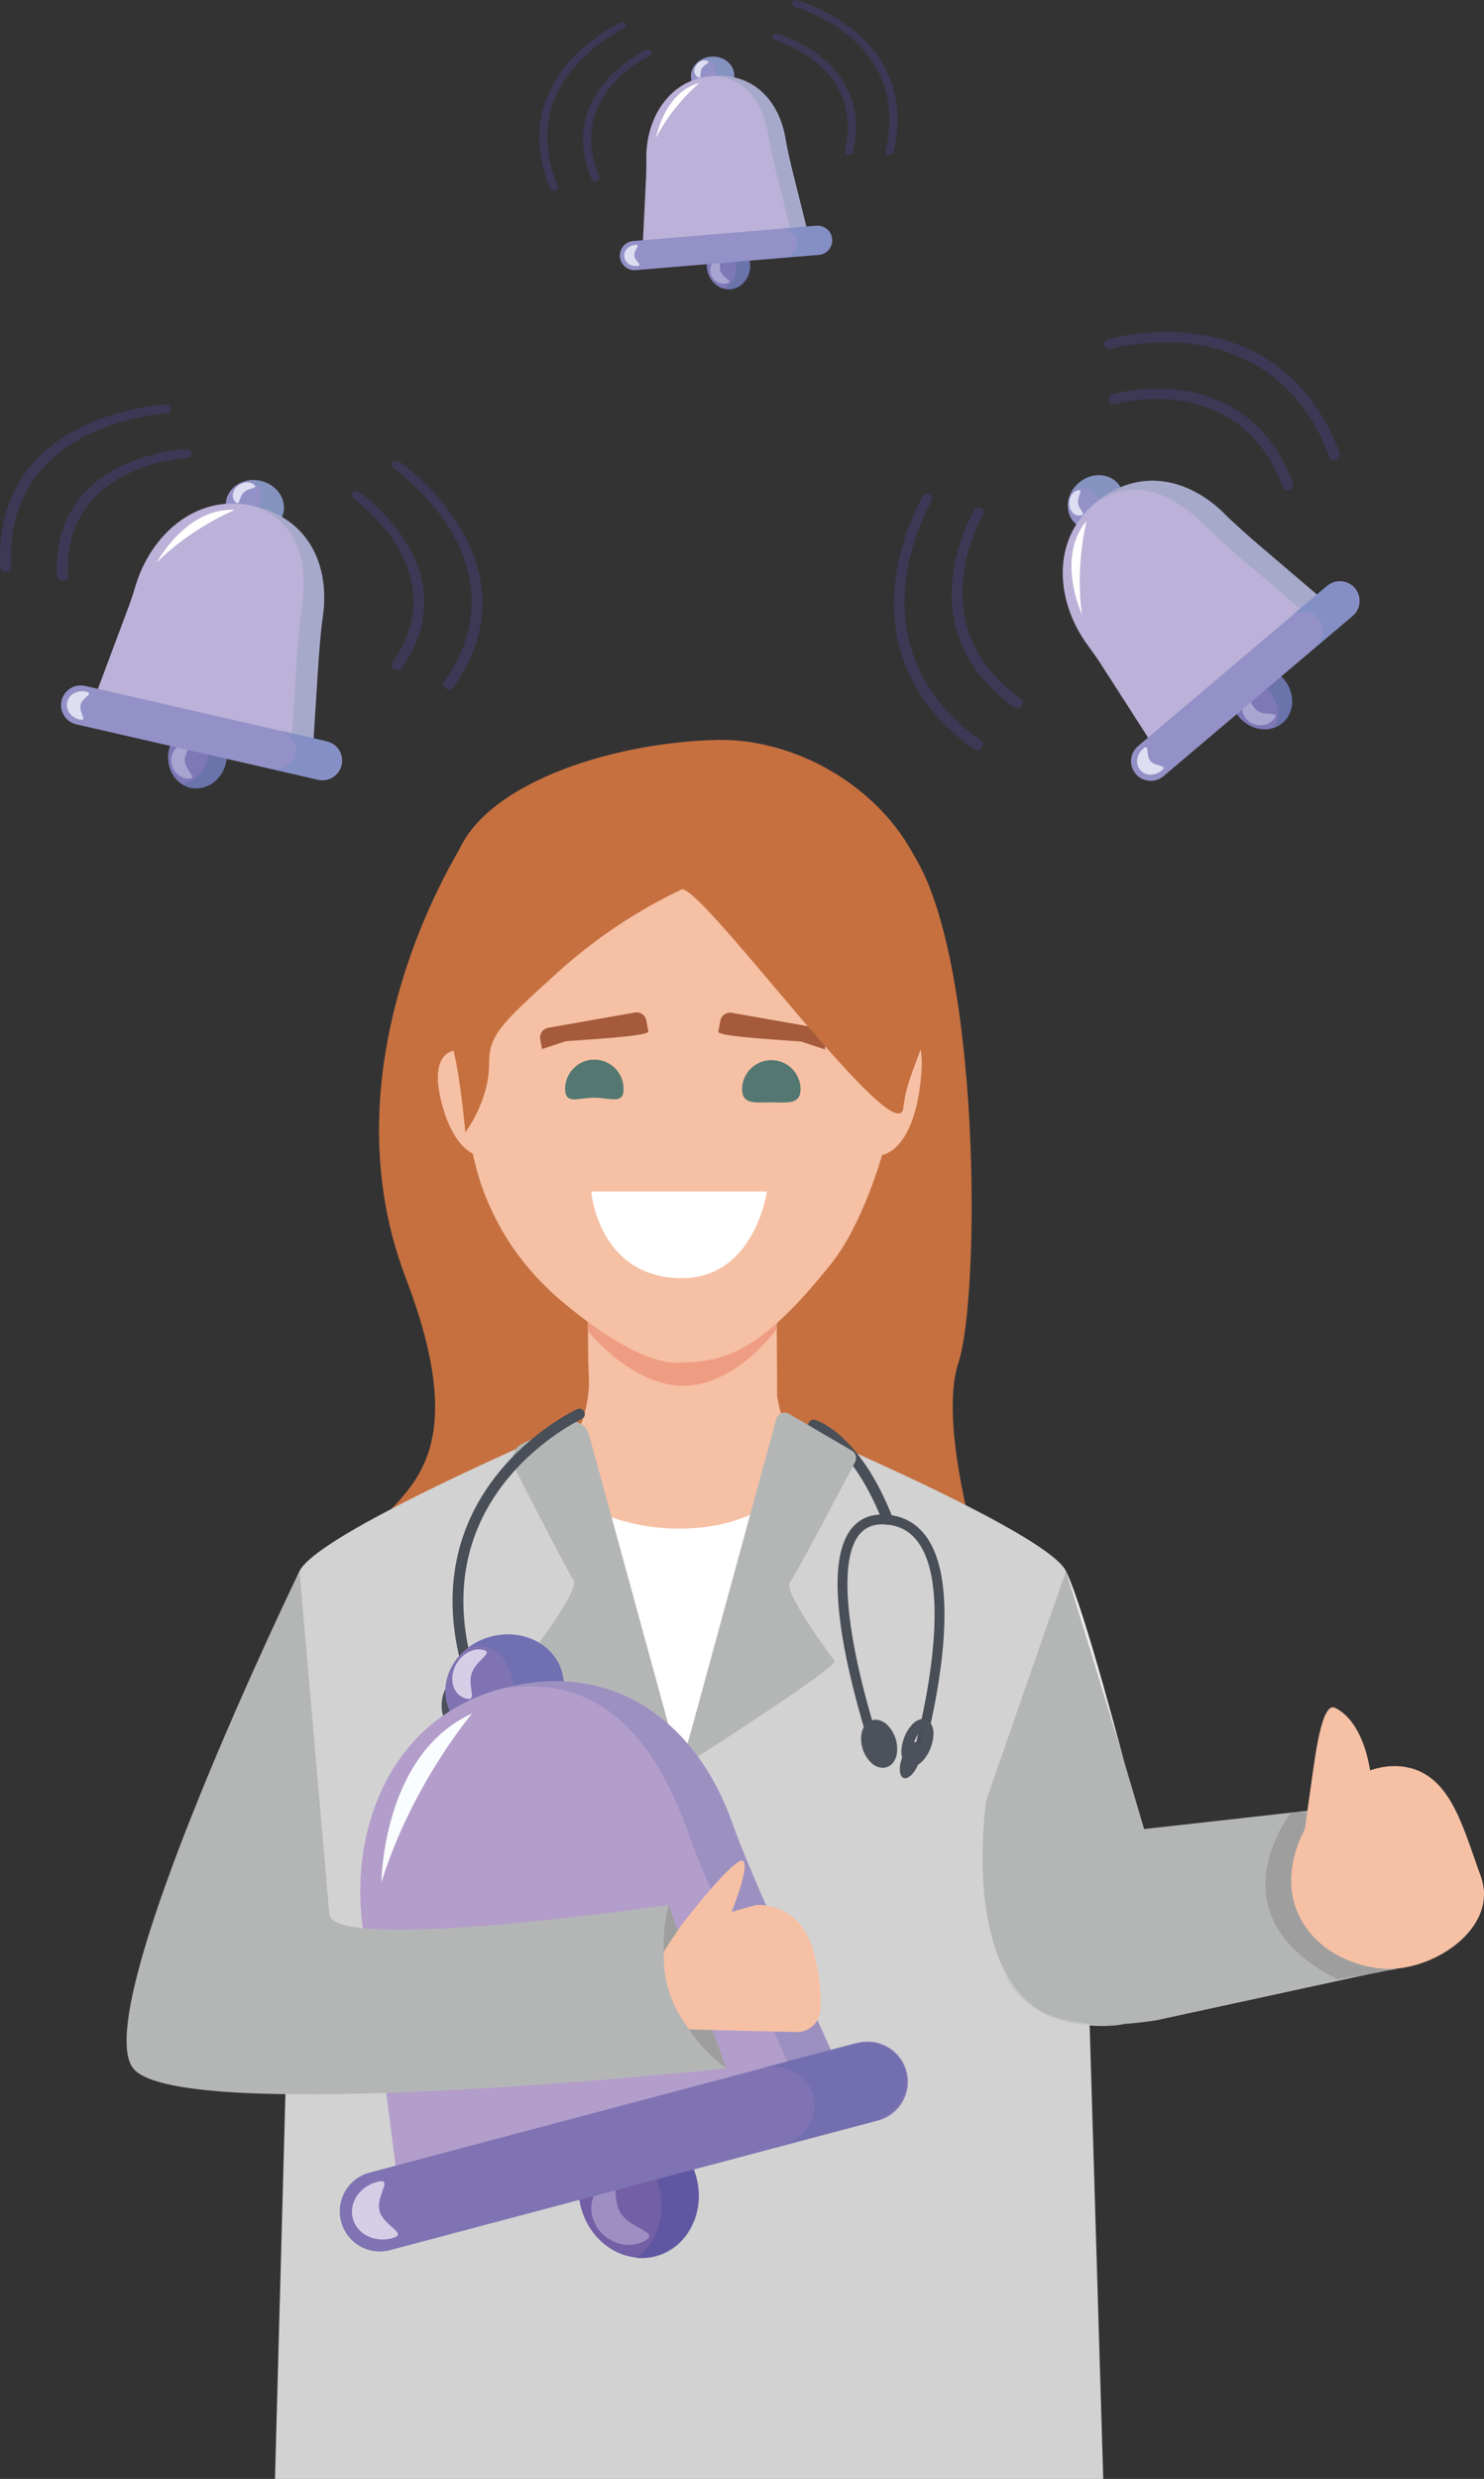 <svg width="203" height="339" viewBox="0 0 203 339" fill="none" xmlns="http://www.w3.org/2000/svg">
<rect x="0" y="0" width="203" height="339" fill="#333333" stroke="none"/>
<g clip-path="url(#clip0_11109_90261)">
<path d="M93.189 243.079C93.227 249.699 93.289 278.841 91.755 307.402C90.78 278.92 92.622 249.709 93.08 243.079C93.111 242.632 93.135 242.289 93.153 242.055C93.171 241.821 93.18 241.688 93.18 241.688C93.18 241.688 93.18 241.845 93.18 242.15L93.476 243.076V243.083L93.189 243.079Z" fill="#EEEDED"/>
<path d="M91.755 307.4C90.78 278.918 92.622 249.707 93.08 243.077H92.993H92.496V243.071L92.983 241.582L93.004 241.593L93.177 241.682C93.177 241.682 93.177 241.839 93.177 242.145C93.177 242.373 93.18 242.682 93.184 243.072C93.227 249.697 93.289 278.839 91.755 307.4Z" fill="#EEEDED"/>
<path d="M64.447 113.57C64.447 113.57 43.622 143.717 55.516 174.805C67.411 205.894 48.961 204.279 49.634 213.969C50.308 223.659 134.919 216.492 134.919 216.492C134.919 216.492 128.062 195.565 131.102 186.38C134.141 177.194 134.199 130.393 124.638 116.396C115.077 102.4 64.447 113.57 64.447 113.57Z" fill="#C67040"/>
<path d="M80.606 188.263C80.606 188.263 80.875 197.684 74.816 199.568C68.756 201.452 73.739 212.757 90.706 214.372C107.673 215.987 114.81 202.529 111.443 200.51C108.077 198.491 106.927 194.168 106.326 191.089C105.725 188.01 80.606 188.263 80.606 188.263Z" fill="#F6C0A4"/>
<path d="M80.336 172.923L80.471 186.247L81.009 200.378C81.009 200.378 92.455 207.934 105.722 200.149L106.325 193.649L106.19 169.559L80.336 172.923Z" fill="#F6C0A4"/>
<path d="M80.336 176.422L80.471 182.074C80.471 182.074 86.565 189.72 93.722 189.51C100.88 189.3 106.191 181.805 106.191 181.805L106.056 174.941L80.336 176.422Z" fill="#EE9D83"/>
<path d="M64.681 157.783L64.673 157.74C64.673 157.74 61.725 156.689 60.252 150.166C58.779 143.643 62.357 143.644 62.357 143.644C62.357 143.644 59.654 136.261 61.971 122.783C64.287 109.306 119.44 117.109 123.861 120.265C128.282 123.421 122.353 143.219 122.353 143.219C122.353 143.219 126.984 138.169 125.932 147.847C124.881 157.525 120.668 157.941 120.668 157.941C120.668 157.941 118.043 167.361 113.732 172.777C103.969 185.043 98.987 186.343 92.456 186.343C85.925 186.343 75.615 176.875 75.615 176.875L74.673 175.959C69.597 171.037 66.116 164.705 64.681 157.783Z" fill="#F6C0A4"/>
<path d="M112.883 143.525L109.625 142.448C108.896 142.32 98.136 141.819 98.265 141.09L98.534 139.597C98.565 139.423 98.629 139.257 98.724 139.108C98.819 138.959 98.942 138.83 99.087 138.728C99.232 138.627 99.395 138.555 99.568 138.516C99.741 138.478 99.919 138.474 100.093 138.505L111.954 140.592C112.306 140.654 112.618 140.853 112.823 141.145C113.028 141.438 113.108 141.799 113.046 142.151L112.784 143.644L112.883 143.525Z" fill="#A45A3B"/>
<path d="M85.302 148.903C85.302 151.112 83.511 150.115 81.303 150.115C79.095 150.115 77.304 151.115 77.304 148.903C77.304 148.378 77.407 147.859 77.608 147.374C77.809 146.889 78.104 146.448 78.475 146.077C78.847 145.706 79.287 145.411 79.773 145.211C80.258 145.01 80.778 144.906 81.303 144.906C81.828 144.906 82.348 145.01 82.834 145.211C83.319 145.411 83.76 145.706 84.131 146.077C84.502 146.448 84.797 146.889 84.998 147.374C85.199 147.859 85.302 148.378 85.302 148.903Z" fill="#547871"/>
<path d="M109.512 148.902C109.512 151.11 107.721 150.749 105.512 150.749C103.304 150.749 101.512 151.11 101.512 148.902C101.531 147.854 101.961 146.856 102.709 146.122C103.457 145.388 104.463 144.977 105.512 144.977C106.56 144.977 107.567 145.388 108.315 146.122C109.063 146.856 109.493 147.854 109.512 148.902Z" fill="#547871"/>
<path d="M80.882 162.934H104.906C104.906 162.934 103.196 175.411 92.46 174.777C81.724 174.143 80.882 162.934 80.882 162.934Z" fill="white"/>
<path d="M93.331 121.596C96.807 122.029 122.933 158.167 123.585 151.438C124.237 144.709 129.808 139.894 127.736 125.279C125.665 110.665 111.039 100.92 98.112 101.189C83.718 101.489 65.028 107.321 62.157 118.012C59.195 129.048 59.95 141.026 61.254 141.887C62.557 142.748 63.659 154.851 63.659 154.851C63.659 154.851 66.9 150.57 66.9 145.577C66.9 141.611 68.247 140.263 76.229 133.029C81.335 128.395 87.098 124.54 93.331 121.589V121.596Z" fill="#C67040"/>
<path d="M74.066 143.486L77.324 142.409C78.054 142.274 88.813 141.78 88.685 141.051L88.416 139.557C88.353 139.206 88.154 138.893 87.862 138.689C87.57 138.484 87.208 138.404 86.856 138.466L74.997 140.552C74.823 140.582 74.656 140.647 74.507 140.742C74.357 140.837 74.228 140.96 74.126 141.105C74.025 141.25 73.953 141.413 73.915 141.586C73.876 141.759 73.873 141.937 73.903 142.112L74.173 143.604L74.066 143.486Z" fill="#A45A3B"/>
<path d="M116.942 241.98C117.118 240.712 117.48 237.539 117.673 231.923C117.717 230.606 117.75 229.153 117.771 227.562C117.808 224.675 117.359 221.248 116.686 217.775C116.361 216.112 115.986 214.438 115.586 212.808C114.995 210.396 114.351 208.081 113.746 206.044C112.433 201.617 111.308 198.492 111.308 198.492C111.122 198.994 110.897 199.48 110.634 199.946C109.2 202.494 107.122 204.621 104.607 206.114C103.966 206.499 103.301 206.845 102.618 207.15C100.369 208.155 97.586 208.877 94.156 209.017C90.595 209.179 87.035 208.665 83.665 207.501C83.041 207.285 82.443 207.053 81.871 206.807C76.847 204.653 73.825 201.613 73.021 200.736C72.877 200.578 72.805 200.491 72.805 200.491C72.805 200.68 72.794 200.873 72.791 201.068C72.767 202.248 72.768 203.527 72.791 204.881C72.791 205.065 72.798 205.251 72.802 205.439C72.894 209.547 73.179 214.286 73.543 218.974C73.677 220.782 73.833 222.583 73.99 224.338C74.124 225.872 74.267 227.37 74.407 228.807C75.006 234.972 75.592 240.011 75.813 241.87L116.942 241.98Z" fill="white"/>
<path d="M150.915 338.999H37.617L39.042 286.386L40.223 242.691L40.976 214.846C41.932 212.874 47.266 209.624 53.604 206.313C58.806 203.595 64.685 200.836 69.374 198.708C71.259 197.853 72.953 197.1 74.332 196.494C76.629 195.482 78.057 194.879 78.057 194.879L78.595 196.547L81.88 206.806L83.881 213.059L85.785 219.009L91.043 235.438L92.992 241.551V241.559L94.022 238.415L94.32 237.504L100.514 218.595L102.39 212.866L104.601 206.116L107.853 196.197L108.286 194.871C108.286 194.871 111.33 196.147 115.693 198.084L117.186 198.757C121.63 200.748 127.104 203.285 132.083 205.822C138.913 209.3 144.809 212.777 145.818 214.847L148.009 242.682L148.057 243.283L149.058 276.758V276.983L150.915 338.999Z" fill="#D2D2D2"/>
<path d="M93.183 242.147L93.479 243.073H92.993H92.496V243.066L92.984 241.578L92.992 241.551L93.004 241.588L93.177 241.677C93.177 241.677 93.181 241.841 93.183 242.147Z" fill="#EEEDED"/>
<path d="M154.215 242.634L146.646 242.688L145.812 214.844C148.426 220.169 154.215 242.634 154.215 242.634Z" fill="#EEEDED"/>
<path d="M32.671 242.634C32.671 242.634 38.39 220.169 40.973 214.844L40.22 242.689L32.671 242.634Z" fill="#EEEDED"/>
<path d="M93.482 243.081L93.19 243.078H93.081L92.993 243.077L92.499 243.074L92.987 241.586L92.995 241.559L93.007 241.596L93.153 242.053L93.183 242.148L93.479 243.074L93.482 243.081Z" fill="#EEEDED"/>
<path d="M71.459 197.426L77.197 194.64C77.515 194.486 77.862 194.403 78.215 194.399C78.568 194.394 78.917 194.467 79.239 194.612C79.56 194.758 79.846 194.973 80.075 195.241C80.304 195.509 80.471 195.825 80.564 196.165L91.308 235.392C91.895 237.535 89.505 239.255 87.659 238.019C81.365 233.811 71.809 227.285 72.205 226.746C72.795 225.939 79.408 217.342 78.459 216.059C77.725 215.069 72.65 205.158 70.369 200.67C70.224 200.386 70.138 200.076 70.115 199.758C70.092 199.44 70.132 199.121 70.233 198.819C70.335 198.517 70.496 198.239 70.706 197.999C70.917 197.76 71.173 197.565 71.459 197.426Z" fill="#B4B6B6"/>
<path d="M121.408 208.519C121.259 208.519 121.114 208.474 120.991 208.39C120.868 208.306 120.773 208.188 120.718 208.049C116.495 197.305 111.128 195.604 111.074 195.588C110.889 195.531 110.734 195.404 110.642 195.234C110.549 195.064 110.527 194.865 110.58 194.679C110.633 194.493 110.756 194.335 110.924 194.239C111.092 194.143 111.291 194.116 111.478 194.164C111.724 194.234 117.57 195.993 122.096 207.508C122.14 207.62 122.156 207.742 122.143 207.862C122.129 207.981 122.086 208.096 122.018 208.196C121.951 208.295 121.859 208.377 121.753 208.433C121.646 208.49 121.527 208.519 121.406 208.519H121.408Z" fill="#494E57"/>
<path d="M116.526 198.376L107.919 193.344C107.763 193.253 107.588 193.199 107.408 193.187C107.228 193.174 107.048 193.203 106.881 193.271C106.714 193.339 106.565 193.445 106.445 193.58C106.326 193.715 106.239 193.876 106.191 194.05L93.986 238.731C93.923 238.96 93.932 239.203 94.01 239.427C94.088 239.651 94.233 239.847 94.424 239.987C94.616 240.128 94.846 240.207 95.083 240.214C95.321 240.222 95.555 240.157 95.755 240.028C101.458 236.357 114.621 227.781 114.167 227.15C113.589 226.343 107.093 217.649 108.06 216.384C108.882 215.307 115.116 203.472 116.973 199.935C117.114 199.667 117.146 199.356 117.062 199.066C116.979 198.776 116.787 198.529 116.526 198.376Z" fill="#B4B6B6"/>
<path d="M125.682 240.215C125.621 240.215 125.559 240.206 125.499 240.189C125.328 240.141 125.182 240.026 125.095 239.87C125.008 239.715 124.986 239.531 125.035 239.359C125.094 239.152 130.845 218.61 125.726 211.097C124.659 209.531 123.225 208.674 121.341 208.492C119.647 208.324 118.395 208.787 117.511 209.906C115.514 212.434 115.395 218.282 117.163 226.815C118.056 231.023 119.188 235.178 120.555 239.258C120.613 239.427 120.602 239.612 120.524 239.772C120.447 239.933 120.308 240.056 120.139 240.115C119.97 240.173 119.785 240.162 119.625 240.084C119.464 240.007 119.341 239.868 119.282 239.699C117.897 235.564 116.749 231.353 115.843 227.088C113.966 218.025 114.17 211.963 116.454 209.071C117.627 207.584 119.317 206.939 121.474 207.153C123.742 207.369 125.553 208.445 126.839 210.329C129.157 213.733 129.769 219.733 128.66 228.162C128.132 232.061 127.354 235.922 126.33 239.721C126.291 239.863 126.207 239.988 126.09 240.077C125.973 240.166 125.83 240.215 125.682 240.215Z" fill="#494E57"/>
<path d="M121.049 240.975C121.9 240.704 122.232 239.365 121.791 237.984C121.35 236.603 120.304 235.703 119.454 235.974C118.603 236.245 118.271 237.584 118.712 238.965C119.153 240.346 120.199 241.246 121.049 240.975Z" fill="#4D515A"/>
<path d="M120.752 241.751C120.196 241.733 119.665 241.516 119.256 241.14C118.673 240.611 118.245 239.933 118.018 239.179C117.445 237.382 117.982 235.66 119.241 235.259C119.897 235.049 120.636 235.242 121.27 235.788C121.843 236.325 122.269 237 122.508 237.748C122.747 238.496 122.791 239.292 122.636 240.062C122.434 240.869 121.942 241.46 121.289 241.669C121.116 241.724 120.934 241.752 120.752 241.751ZM119.78 236.656C119.75 236.655 119.72 236.66 119.691 236.669C119.358 236.774 119.085 237.65 119.43 238.73C119.574 239.222 119.848 239.667 120.223 240.017C120.454 240.217 120.685 240.307 120.837 240.258C120.989 240.21 121.124 240.004 121.198 239.707C121.299 239.204 121.265 238.683 121.098 238.198C120.953 237.706 120.679 237.261 120.305 236.91C120.163 236.769 119.978 236.679 119.78 236.656Z" fill="#4C515C"/>
<path d="M125.66 241.135C126.182 239.787 126.107 238.501 125.493 238.264C124.879 238.026 123.958 238.926 123.436 240.274C122.913 241.622 122.988 242.907 123.602 243.145C124.216 243.383 125.138 242.483 125.66 241.135Z" fill="#4D515A"/>
<path d="M124.774 241.551C124.612 241.551 124.452 241.522 124.301 241.466C123.252 241.062 122.993 239.455 123.687 237.633C123.938 236.935 124.333 236.297 124.845 235.76C125.661 234.952 126.353 235.046 126.692 235.175C127.74 235.579 127.999 237.185 127.307 239.007C127.054 239.705 126.66 240.343 126.148 240.88C125.615 241.407 125.136 241.551 124.774 241.551ZM126.15 236.601C125.917 236.727 125.427 237.223 125.073 238.159C124.718 239.096 124.753 239.79 124.844 240.043C125.077 239.917 125.567 239.422 125.921 238.486C126.275 237.551 126.24 236.848 126.15 236.599V236.601Z" fill="#4C515C"/>
<path d="M64.368 230.134C64.211 230.133 64.058 230.083 63.931 229.99C63.804 229.897 63.711 229.767 63.663 229.617C61.778 223.695 61.407 218.062 62.56 212.88C63.485 208.726 65.388 204.858 68.206 201.385C72.993 195.493 78.71 192.815 78.949 192.705C79.128 192.623 79.332 192.614 79.516 192.683C79.701 192.751 79.851 192.889 79.933 193.067C80.015 193.246 80.023 193.45 79.955 193.634C79.887 193.819 79.749 193.968 79.57 194.051C79.505 194.08 73.883 196.725 69.32 202.364C66.656 205.654 64.865 209.314 63.998 213.237C62.911 218.15 63.274 223.511 65.076 229.17C65.105 229.263 65.116 229.36 65.108 229.457C65.099 229.554 65.072 229.649 65.027 229.735C64.983 229.821 64.921 229.898 64.847 229.961C64.772 230.023 64.686 230.071 64.593 230.1C64.52 230.122 64.445 230.134 64.368 230.134Z" fill="#494E57"/>
<path d="M65.524 237.592C67.941 237.592 69.9 235.633 69.9 233.218C69.9 230.802 67.941 228.844 65.524 228.844C63.107 228.844 61.148 230.802 61.148 233.218C61.148 235.633 63.107 237.592 65.524 237.592Z" fill="#4D515A"/>
<path d="M65.524 238.33C64.512 238.33 63.523 238.03 62.681 237.468C61.84 236.906 61.184 236.107 60.797 235.173C60.409 234.238 60.308 233.21 60.506 232.218C60.703 231.226 61.19 230.315 61.906 229.599C62.622 228.884 63.533 228.397 64.526 228.2C65.519 228.002 66.547 228.104 67.483 228.491C68.418 228.878 69.217 229.533 69.779 230.374C70.341 231.215 70.641 232.204 70.641 233.216C70.641 234.572 70.102 235.873 69.143 236.832C68.183 237.791 66.881 238.33 65.524 238.33ZM65.524 229.582C64.805 229.582 64.102 229.795 63.504 230.194C62.906 230.594 62.44 231.161 62.165 231.825C61.89 232.489 61.818 233.22 61.958 233.925C62.099 234.63 62.445 235.277 62.953 235.785C63.462 236.293 64.11 236.639 64.815 236.78C65.52 236.92 66.251 236.848 66.916 236.573C67.58 236.298 68.148 235.832 68.547 235.235C68.947 234.637 69.16 233.934 69.16 233.216C69.16 232.252 68.777 231.328 68.095 230.646C67.413 229.965 66.489 229.582 65.524 229.582Z" fill="#4C515C"/>
<path d="M187.402 269.938L158.195 276.276C156.793 276.5 155.384 276.667 153.993 276.762C153.131 276.822 152.277 276.853 151.434 276.853C148.16 276.853 145.094 276.379 142.617 275.215C140.193 273.804 138.461 271.648 137.23 269.136C132.755 260.004 134.924 246.149 134.924 246.149L145.817 214.855C145.817 214.855 152.618 236.751 156.503 250.127L184.202 247.032C193.613 245.531 181.358 248.948 183.327 257.186C185.295 265.424 196.811 268.438 187.402 269.938Z" fill="#B4B6B6"/>
<path d="M176.628 247.867C176.628 247.867 165.426 261.808 182.945 270.677L191.053 269.264C191.053 269.264 188.819 246.504 176.628 247.867Z" fill="#9E9E9E"/>
<path d="M142.612 275.204C140.045 273.993 138.109 272.051 137.226 269.125C138.456 271.638 140.191 273.794 142.612 275.204Z" fill="#C5C6C6"/>
<path d="M191.581 241.553C198.352 242.188 200.029 249.702 202.543 256.532C205.194 263.732 195.757 269.848 188.987 269.212C182.216 268.577 175.968 263.61 176.684 255.972C177.4 248.335 184.812 240.924 191.581 241.553Z" fill="#F6C0A4"/>
<path d="M178.226 252.117C178.226 252.117 179.789 240.621 180.111 238.942C180.433 237.264 181.223 232.826 182.646 233.552C187.311 235.936 187.673 244.209 187.673 244.209L178.226 252.117Z" fill="#F6C0A4"/>
<path d="M153.992 276.755C152.322 277.094 150.243 277.159 147.663 276.845C145.885 276.653 144.165 276.095 142.613 275.207C145.091 276.371 148.157 276.845 151.431 276.845C152.276 276.845 153.13 276.81 153.992 276.755Z" fill="#C5C6C6"/>
<path d="M93.482 270.677C94.531 270.677 95.382 269.827 95.382 268.778C95.382 267.729 94.531 266.879 93.482 266.879C92.433 266.879 91.582 267.729 91.582 268.778C91.582 269.827 92.433 270.677 93.482 270.677Z" fill="#C5C6C6"/>
<path d="M70.887 237.859C75.239 236.703 77.931 232.622 76.9 228.743C75.869 224.865 71.505 222.658 67.153 223.814C62.8 224.969 60.108 229.05 61.139 232.929C62.17 236.807 66.534 239.014 70.887 237.859Z" fill="#7F73B3"/>
<path opacity="0.32" d="M76.9 228.737C77.931 232.614 75.238 236.696 70.887 237.852C70.607 237.926 70.327 237.986 70.047 238.034C72.523 236.21 71.124 233.385 70.362 230.516C69.398 226.882 68.186 224.566 64.123 225.251C65.033 224.584 66.06 224.094 67.151 223.807C71.504 222.651 75.868 224.863 76.9 228.737Z" fill="#4F68AF"/>
<path d="M114.543 285.777L56.171 301.284C55.586 301.438 54.995 301.195 54.753 300.732C54.702 300.632 54.67 300.523 54.659 300.412L51.05 272.29C50.772 270.124 50.402 267.973 49.98 265.83C47.161 251.476 52.826 235.127 68.64 230.925L68.775 230.891C84.356 226.753 95.599 236.11 100.239 249.489C101.197 252.251 103.8 258.349 104.997 261.02L115.394 284.22C115.458 284.358 115.491 284.509 115.489 284.662C115.488 284.814 115.453 284.964 115.386 285.101C115.301 285.267 115.183 285.414 115.037 285.53C114.892 285.647 114.723 285.731 114.543 285.777Z" fill="#B39DCB"/>
<path d="M89.671 308.514C94.024 307.358 96.514 302.518 95.234 297.704C93.954 292.889 89.388 289.924 85.036 291.079C80.684 292.235 78.194 297.075 79.474 301.889C80.754 306.704 85.319 309.67 89.671 308.514Z" fill="#735FA6"/>
<path opacity="0.29" d="M115.394 285.105C115.309 285.271 115.189 285.417 115.043 285.533C114.897 285.649 114.728 285.732 114.547 285.778L108.602 287.358C108.782 287.312 108.952 287.229 109.098 287.113C109.244 286.997 109.363 286.851 109.449 286.685C109.515 286.548 109.55 286.398 109.552 286.245C109.553 286.093 109.521 285.942 109.457 285.804L99.056 262.599C97.857 259.926 95.254 253.828 94.297 251.068C89.972 238.584 82.647 228.703 68.644 230.931C69.529 230.589 67.685 231.186 68.644 230.931L68.779 230.896C84.355 226.755 95.599 236.114 100.239 249.492C101.197 252.253 103.8 258.351 104.997 261.023L115.394 284.224C115.459 284.361 115.493 284.512 115.493 284.664C115.493 284.817 115.459 284.967 115.394 285.105Z" fill="#6774AB"/>
<path opacity="0.44" d="M84.936 302.696C86.395 304.912 90.322 305.222 88.199 306.437C86.075 307.652 83.164 306.841 81.703 304.625C80.242 302.41 80.783 299.626 82.915 298.41C85.046 297.195 83.479 300.479 84.936 302.696Z" fill="#D6CEE7"/>
<path opacity="0.47" d="M95.288 297.775C96.567 302.589 94.076 307.429 89.725 308.585C88.85 308.818 87.94 308.888 87.04 308.793C89.822 306.796 91.181 302.957 90.166 299.136C89.15 295.315 86.061 292.657 82.654 292.303C83.389 291.773 84.214 291.383 85.089 291.151C89.441 289.999 94.007 292.96 95.288 297.775Z" fill="#49509C"/>
<path d="M117.283 279.387L50.555 297.107C47.625 297.885 45.881 300.889 46.66 303.817C47.438 306.745 50.444 308.488 53.374 307.71L120.102 289.99C123.032 289.212 124.776 286.208 123.997 283.28C123.219 280.352 120.213 278.609 117.283 279.387Z" fill="#7F73B3"/>
<path opacity="0.34" d="M123.817 283.255C124.205 284.713 123.887 286.216 123.064 287.464C122.172 288.788 120.824 289.739 119.277 290.136L106.745 293.466C108.291 293.067 109.638 292.117 110.531 290.793C111.354 289.547 111.67 288.042 111.283 286.585C110.507 283.67 107.196 281.995 103.925 282.864L116.459 279.534C119.73 278.666 123.041 280.34 123.817 283.255Z" fill="#5864AC"/>
<path d="M51.919 302.354C52.484 304.481 55.996 305.457 53.609 306.092C51.221 306.727 48.826 305.515 48.26 303.387C47.695 301.259 49.172 299.02 51.559 298.386C53.947 297.752 51.352 300.23 51.919 302.354Z" fill="#D6CEE7"/>
<path d="M64.53 228.81C63.901 230.653 65.376 232.662 63.801 232.296C62.227 231.93 61.462 230.143 62.091 228.297C62.72 226.452 64.515 225.259 66.082 225.625C67.65 225.991 65.165 226.969 64.53 228.81Z" fill="#D6CEE7"/>
<path d="M52.179 257.413C52.179 257.413 52.26 239.917 64.579 234.328C64.579 234.328 56.291 244.1 52.179 257.413Z" fill="#FAFDFD"/>
<path d="M40.974 214.844C40.974 214.844 11.798 274.955 18.244 282.885C24.691 290.815 99.317 282.87 99.317 282.87L91.475 260.509C91.475 260.509 45.389 267.211 45.051 261.759L40.974 214.844Z" fill="#B4B6B6"/>
<path d="M91.475 260.512C91.475 260.512 87.332 273.613 99.318 282.873L91.475 260.512Z" fill="#9E9E9E"/>
<path d="M108.93 277.888L94.252 277.526L93.378 276.217C91.691 273.689 90.796 270.715 90.808 267.676V266.88L93.114 263.388C93.226 263.243 100.742 253.463 101.688 254.526C102.335 255.253 101.015 259.062 100.091 261.444L103.429 260.514C103.429 260.514 109.381 259.93 111.281 266.881C112.208 270.267 112.333 272.982 112.224 274.876C112.172 275.707 111.8 276.485 111.186 277.047C110.571 277.609 109.763 277.911 108.93 277.888Z" fill="#F6C0A4"/>
<path d="M38.765 70.131C39.206 68.21 37.816 66.252 35.66 65.758C33.505 65.263 31.4 66.42 30.959 68.341C30.518 70.263 31.908 72.221 34.063 72.715C36.219 73.21 38.324 72.053 38.765 70.131Z" fill="#9391C7"/>
<path opacity="0.32" d="M38.754 70.132C38.312 72.054 36.207 73.21 34.051 72.716C33.917 72.684 33.782 72.646 33.648 72.603C35.141 72.378 35.181 70.831 35.507 69.409C35.92 67.611 35.926 66.326 34.004 65.692C34.553 65.611 35.111 65.634 35.651 65.758C37.804 66.253 39.194 68.21 38.754 70.132Z" fill="#6798B0"/>
<path d="M42.031 103.534L13.114 96.904C12.981 96.879 12.86 96.809 12.771 96.706C12.682 96.604 12.63 96.474 12.624 96.339C12.625 96.284 12.636 96.23 12.656 96.179L17.535 83.134C17.911 82.128 18.243 81.115 18.552 80.083C20.617 73.2 26.826 67.393 34.661 69.189L34.724 69.204C42.447 70.974 45.189 77.617 44.136 84.489C43.919 85.907 43.652 89.153 43.559 90.588L42.759 103.053C42.755 103.128 42.735 103.201 42.699 103.267C42.664 103.333 42.614 103.39 42.553 103.434C42.478 103.487 42.393 103.523 42.303 103.54C42.213 103.557 42.12 103.555 42.031 103.534Z" fill="#BCB1D8"/>
<path d="M30.923 104.292C31.47 101.907 30.166 99.573 28.011 99.079C25.855 98.584 23.664 100.117 23.116 102.502C22.569 104.887 23.873 107.221 26.028 107.715C28.184 108.209 30.375 106.677 30.923 104.292Z" fill="#7E78B7"/>
<path opacity="0.29" d="M42.553 103.437C42.478 103.489 42.393 103.525 42.303 103.543C42.213 103.56 42.12 103.558 42.031 103.536L39.086 102.863C39.175 102.885 39.268 102.887 39.358 102.87C39.448 102.853 39.533 102.817 39.608 102.764C39.669 102.719 39.718 102.662 39.754 102.596C39.79 102.53 39.81 102.457 39.814 102.383L40.614 89.919C40.707 88.483 40.974 85.237 41.191 83.818C42.172 77.404 41.257 71.437 34.661 69.195C35.124 69.25 34.186 69.085 34.661 69.195L34.724 69.209C42.447 70.979 45.189 77.622 44.137 84.494C43.919 85.912 43.652 89.159 43.559 90.593L42.759 103.058C42.755 103.133 42.734 103.205 42.699 103.27C42.663 103.336 42.613 103.393 42.553 103.437Z" fill="#7794A9"/>
<path opacity="0.44" d="M25.289 104.107C25.416 105.404 27.052 106.439 25.848 106.481C24.644 106.522 23.569 105.504 23.442 104.205C23.315 102.906 24.189 101.823 25.392 101.782C26.594 101.742 25.163 102.809 25.289 104.107Z" fill="#DDDEF1"/>
<path opacity="0.47" d="M30.913 104.338C30.367 106.723 28.174 108.255 26.019 107.76C25.586 107.661 25.175 107.484 24.807 107.237C26.474 107.005 27.944 105.649 28.379 103.755C28.814 101.861 28.081 100 26.681 99.066C27.122 99.005 27.57 99.025 28.003 99.124C30.154 99.618 31.462 101.952 30.913 104.338Z" fill="#546D9C"/>
<path d="M44.706 101.384L11.649 93.806C10.198 93.473 8.752 94.379 8.419 95.829C8.086 97.28 8.992 98.725 10.444 99.058L43.5 106.637C44.951 106.969 46.398 106.063 46.731 104.613C47.063 103.163 46.157 101.717 44.706 101.384Z" fill="#9391C7"/>
<path opacity="0.34" d="M46.639 104.563C46.554 104.914 46.394 105.244 46.172 105.529C45.949 105.815 45.668 106.05 45.347 106.218C44.656 106.589 43.853 106.694 43.089 106.513L36.887 105.083C37.65 105.265 38.454 105.16 39.145 104.789C39.465 104.62 39.746 104.385 39.968 104.1C40.191 103.814 40.35 103.485 40.436 103.133C40.768 101.689 39.713 100.203 38.092 99.832L44.293 101.26C45.916 101.631 46.97 103.117 46.639 104.563Z" fill="#678DC2"/>
<path d="M11.022 96.395C10.78 97.449 12.082 98.683 10.9 98.406C9.717 98.129 8.954 97.06 9.195 96.006C9.436 94.953 10.593 94.316 11.775 94.585C12.957 94.854 11.263 95.34 11.022 96.395Z" fill="#DDDEF1"/>
<path d="M33.362 67.329C32.666 67.986 32.846 69.196 32.246 68.675C31.645 68.154 31.723 67.203 32.419 66.547C33.116 65.892 34.17 65.78 34.767 66.3C35.363 66.819 34.06 66.674 33.362 67.329Z" fill="#DDDEF1"/>
<path d="M21.438 76.928C21.438 76.928 25.484 69.346 32.119 69.737C32.119 69.737 26.276 72.086 21.438 76.928Z" fill="#FEFEFE"/>
<path d="M152.2 71.463C153.888 70.034 154.222 67.657 152.947 66.153C151.671 64.649 149.27 64.589 147.583 66.018C145.895 67.447 145.561 69.825 146.836 71.328C148.111 72.832 150.513 72.893 152.2 71.463Z" fill="#9391C7"/>
<path opacity="0.32" d="M152.939 66.141C154.214 67.646 153.882 70.023 152.193 71.452C152.086 71.543 151.975 71.629 151.859 71.709C152.574 70.379 151.358 69.421 150.414 68.308C149.221 66.9 148.194 66.127 146.536 67.285C146.799 66.798 147.152 66.364 147.576 66.007C149.263 64.576 151.664 64.638 152.939 66.141Z" fill="#6798B0"/>
<path d="M181.669 83.524L159.037 102.696C158.936 102.787 158.808 102.842 158.673 102.852C158.538 102.862 158.403 102.827 158.291 102.751C158.248 102.716 158.211 102.675 158.181 102.628L150.653 90.91C150.072 90.007 149.454 89.131 148.816 88.27C144.538 82.493 143.606 74.046 149.737 68.852L149.787 68.81C155.83 63.696 162.795 65.474 167.671 70.425C168.677 71.45 171.118 73.607 172.213 74.54L181.72 82.647C181.777 82.695 181.824 82.755 181.855 82.823C181.887 82.891 181.902 82.965 181.902 83.04C181.9 83.133 181.878 83.224 181.838 83.308C181.798 83.391 181.74 83.465 181.669 83.524Z" fill="#BCB1D8"/>
<path d="M175.432 98.86C177.119 97.431 177.204 94.759 175.621 92.892C174.038 91.025 171.387 90.671 169.7 92.1C168.012 93.529 167.928 96.201 169.511 98.067C171.093 99.934 173.744 100.289 175.432 98.86Z" fill="#7E78B7"/>
<path opacity="0.29" d="M181.902 83.047C181.899 83.138 181.877 83.228 181.837 83.311C181.797 83.393 181.739 83.466 181.669 83.524L179.363 85.477C179.434 85.419 179.491 85.346 179.532 85.263C179.572 85.181 179.595 85.091 179.598 84.999C179.598 84.924 179.582 84.85 179.55 84.782C179.519 84.714 179.472 84.654 179.415 84.606L169.908 76.499C168.813 75.567 166.371 73.404 165.366 72.385C160.814 67.757 155.482 64.914 149.737 68.852C150.057 68.514 149.365 69.167 149.737 68.852L149.787 68.81C155.83 63.696 162.795 65.474 167.671 70.425C168.677 71.448 171.118 73.607 172.213 74.54L181.72 82.647C181.779 82.695 181.825 82.757 181.857 82.826C181.888 82.895 181.904 82.971 181.902 83.047Z" fill="#7794A9"/>
<path opacity="0.44" d="M172.098 97.265C173.213 97.938 175.022 97.25 174.335 98.238C173.648 99.225 172.18 99.477 171.07 98.802C169.959 98.126 169.609 96.783 170.295 95.79C170.982 94.796 170.982 96.588 172.098 97.265Z" fill="#DDDEF1"/>
<path opacity="0.47" d="M175.653 92.903C177.237 94.769 177.152 97.442 175.465 98.871C175.125 99.159 174.737 99.382 174.317 99.529C175.125 98.057 174.925 96.067 173.667 94.585C172.409 93.103 170.481 92.574 168.895 93.135C169.109 92.746 169.393 92.398 169.732 92.111C171.419 90.683 174.071 91.036 175.653 92.903Z" fill="#546D9C"/>
<path d="M181.545 80.121L155.671 102.035C154.535 102.997 154.395 104.698 155.357 105.833C156.32 106.968 158.021 107.108 159.157 106.146L185.031 84.232C186.166 83.27 186.307 81.57 185.344 80.434C184.382 79.299 182.681 79.159 181.545 80.121Z" fill="#9391C7"/>
<path opacity="0.34" d="M185.25 80.456C185.481 80.734 185.649 81.058 185.744 81.406C185.84 81.754 185.86 82.118 185.804 82.475C185.688 83.25 185.29 83.956 184.688 84.458L179.828 88.575C180.43 88.073 180.828 87.367 180.945 86.591C181.001 86.235 180.98 85.871 180.885 85.523C180.789 85.175 180.621 84.851 180.392 84.573C179.433 83.442 177.611 83.396 176.343 84.472L181.201 80.355C182.47 79.275 184.293 79.321 185.25 80.456Z" fill="#678DC2"/>
<path d="M157.375 104.067C158.075 104.892 159.839 104.586 158.913 105.37C157.987 106.155 156.67 106.121 155.969 105.296C155.269 104.471 155.454 103.167 156.373 102.382C157.293 101.598 156.676 103.242 157.375 104.067Z" fill="#DDDEF1"/>
<path d="M147.468 68.779C147.576 69.729 148.654 70.309 147.872 70.479C147.09 70.648 146.38 70.014 146.271 69.064C146.162 68.114 146.702 67.207 147.483 67.046C148.264 66.884 147.359 67.829 147.468 68.779Z" fill="#DDDEF1"/>
<path d="M148.016 84.07C148.016 84.07 144.364 76.291 148.652 71.215C148.655 71.215 147.039 77.297 148.016 84.07Z" fill="#FEFEFE"/>
<path d="M97.698 13.027C99.332 12.89 100.558 11.599 100.437 10.143C100.315 8.687 98.892 7.617 97.258 7.753C95.624 7.89 94.397 9.181 94.519 10.637C94.641 12.093 96.064 13.163 97.698 13.027Z" fill="#9391C7"/>
<path opacity="0.32" d="M100.43 10.141C100.552 11.597 99.326 12.888 97.693 13.024C97.589 13.033 97.485 13.037 97.38 13.036C98.385 12.541 98.064 11.439 97.974 10.362C97.86 8.999 97.57 8.09 96.074 8.074C96.443 7.893 96.843 7.783 97.252 7.75C98.886 7.615 100.312 8.685 100.43 10.141Z" fill="#6798B0"/>
<path d="M110.276 32.992L88.363 34.821C88.263 34.832 88.162 34.81 88.076 34.758C87.99 34.705 87.924 34.625 87.889 34.531C87.878 34.492 87.873 34.452 87.876 34.411L88.382 24.101C88.421 23.307 88.425 22.512 88.412 21.718C88.319 16.392 91.396 10.894 97.333 10.399H97.38C103.232 9.911 106.665 13.985 107.471 19.073C107.637 20.124 108.181 22.477 108.439 23.514L110.68 32.488C110.694 32.542 110.696 32.598 110.686 32.652C110.675 32.707 110.653 32.758 110.621 32.803C110.58 32.857 110.528 32.902 110.469 32.935C110.409 32.967 110.344 32.987 110.276 32.992Z" fill="#BCB1D8"/>
<path d="M99.913 39.548C101.547 39.412 102.749 37.836 102.598 36.029C102.447 34.222 101 32.867 99.366 33.003C97.732 33.139 96.53 34.715 96.68 36.522C96.831 38.33 98.278 39.684 99.913 39.548Z" fill="#7E78B7"/>
<path opacity="0.29" d="M110.621 32.805C110.58 32.859 110.527 32.903 110.467 32.936C110.407 32.968 110.341 32.987 110.273 32.992L108.042 33.178C108.11 33.173 108.176 33.153 108.235 33.121C108.295 33.089 108.347 33.044 108.388 32.99C108.421 32.945 108.443 32.894 108.453 32.839C108.464 32.784 108.462 32.728 108.447 32.674L106.204 23.693C105.945 22.659 105.396 20.306 105.236 19.252C104.484 14.501 102.491 10.491 97.329 10.395C97.668 10.329 96.969 10.425 97.329 10.395H97.377C103.229 9.907 106.662 13.981 107.468 19.069C107.634 20.12 108.178 22.473 108.435 23.51L110.68 32.488C110.694 32.542 110.696 32.599 110.686 32.653C110.675 32.708 110.653 32.76 110.621 32.805Z" fill="#7794A9"/>
<path opacity="0.44" d="M98.58 37.162C98.963 38.049 100.351 38.411 99.511 38.711C98.67 39.011 97.679 38.535 97.298 37.647C96.917 36.758 97.289 35.796 98.129 35.493C98.969 35.191 98.199 36.274 98.58 37.162Z" fill="#DDDEF1"/>
<path opacity="0.47" d="M102.601 36.062C102.752 37.87 101.55 39.446 99.916 39.581C99.588 39.609 99.257 39.576 98.94 39.485C100.066 38.946 100.798 37.657 100.678 36.222C100.559 34.788 99.621 33.638 98.423 33.294C98.719 33.152 99.038 33.065 99.365 33.037C101.007 32.901 102.455 34.255 102.601 36.062Z" fill="#546D9C"/>
<path d="M111.673 30.874L86.622 32.963C85.522 33.054 84.705 34.02 84.797 35.119C84.889 36.218 85.855 37.035 86.955 36.943L112.006 34.854C113.106 34.763 113.923 33.797 113.831 32.698C113.739 31.599 112.773 30.782 111.673 30.874Z" fill="#9391C7"/>
<path opacity="0.34" d="M113.759 32.679C113.778 32.947 113.74 33.216 113.648 33.468C113.555 33.72 113.409 33.949 113.22 34.14C112.816 34.557 112.273 34.812 111.693 34.856L106.987 35.249C107.567 35.205 108.111 34.95 108.515 34.531C108.704 34.34 108.85 34.111 108.943 33.859C109.035 33.608 109.073 33.339 109.054 33.071C108.962 31.977 107.882 31.166 106.654 31.268L111.361 30.876C112.589 30.773 113.669 31.585 113.759 32.679Z" fill="#678DC2"/>
<path d="M86.767 34.931C86.835 35.731 88.03 36.304 87.135 36.379C86.239 36.455 85.457 35.867 85.384 35.069C85.311 34.27 85.99 33.561 86.887 33.486C87.784 33.41 86.701 34.132 86.767 34.931Z" fill="#DDDEF1"/>
<path d="M95.991 9.376C95.648 9.996 96.048 10.81 95.508 10.579C94.968 10.347 94.806 9.655 95.151 9.036C95.496 8.417 96.211 8.094 96.752 8.332C97.294 8.571 96.335 8.755 95.991 9.376Z" fill="#DDDEF1"/>
<path d="M89.735 18.838C89.735 18.838 90.884 12.573 95.66 11.355C95.656 11.355 92.061 14.328 89.735 18.838Z" fill="#FEFEFE"/>
<path opacity="0.35" d="M0.623 78.184C0.307 78.093 0.063 77.845 0.047 77.569C-0.158 74.205 0.308 71.109 1.433 68.344C5.814 57.577 18.66 55.651 22.492 55.316C22.889 55.281 23.289 55.52 23.385 55.854C23.48 56.188 23.236 56.48 22.838 56.515C19.202 56.834 6.994 58.668 2.845 68.854C1.768 71.485 1.33 74.451 1.525 77.671C1.546 78.003 1.231 78.249 0.823 78.222C0.755 78.216 0.688 78.203 0.623 78.184Z" fill="#524294"/>
<path opacity="0.35" d="M8.393 79.362C8.076 79.27 7.834 79.024 7.817 78.748C7.658 76.129 8.021 73.71 8.894 71.559C12.312 63.162 22.33 61.656 25.322 61.394C25.72 61.36 26.119 61.6 26.215 61.932C26.311 62.264 26.066 62.559 25.668 62.594C22.87 62.839 13.494 64.246 10.308 72.069C9.485 74.088 9.144 76.376 9.294 78.849C9.314 79.18 9 79.427 8.591 79.4C8.524 79.395 8.457 79.382 8.393 79.362Z" fill="#524294"/>
<path opacity="0.35" d="M61.176 94.24C61.111 94.222 61.048 94.197 60.989 94.165C60.628 93.969 60.493 93.594 60.685 93.325C62.571 90.702 63.769 87.954 64.262 85.157C66.173 74.326 56.815 66.284 53.901 64.079C53.584 63.838 53.535 63.457 53.791 63.228C54.047 62.999 54.514 63.009 54.832 63.25C57.899 65.571 67.747 74.038 65.73 85.477C65.211 88.413 63.954 91.289 61.99 94.027C61.83 94.252 61.492 94.332 61.176 94.24Z" fill="#524294"/>
<path opacity="0.35" d="M54.102 91.625C54.036 91.607 53.973 91.582 53.913 91.55C53.554 91.355 53.418 90.979 53.612 90.71C55.058 88.691 55.983 86.578 56.363 84.429C57.829 76.112 50.64 69.933 48.402 68.239C48.083 67.998 48.034 67.617 48.29 67.388C48.546 67.159 49.013 67.169 49.332 67.41C51.724 69.221 59.403 75.824 57.829 84.749C57.425 87.037 56.445 89.279 54.916 91.413C54.755 91.632 54.418 91.711 54.102 91.625Z" fill="#524294"/>
<path opacity="0.35" d="M134.138 102.392C134.016 102.492 133.866 102.551 133.708 102.561C133.55 102.57 133.394 102.529 133.261 102.444C130.14 100.257 127.631 97.688 125.804 94.806C118.684 83.576 124.274 71.425 126.158 67.969C126.248 67.797 126.399 67.664 126.58 67.595C126.762 67.526 126.963 67.525 127.145 67.594C127.228 67.632 127.302 67.687 127.362 67.756C127.422 67.825 127.466 67.905 127.493 67.993C127.519 68.08 127.526 68.172 127.514 68.262C127.503 68.353 127.472 68.439 127.424 68.517C125.635 71.801 120.322 83.343 127.063 93.976C128.804 96.722 131.202 99.176 134.192 101.271C134.499 101.486 134.539 101.923 134.283 102.248C134.241 102.301 134.192 102.35 134.138 102.392Z" fill="#524294"/>
<path opacity="0.35" d="M139.619 96.685C139.497 96.785 139.346 96.844 139.188 96.854C139.031 96.864 138.874 96.823 138.741 96.739C136.31 95.035 134.355 93.032 132.931 90.786C127.375 82.023 131.734 72.547 133.201 69.852C133.292 69.68 133.442 69.547 133.623 69.478C133.805 69.409 134.006 69.408 134.188 69.476C134.271 69.514 134.345 69.569 134.405 69.638C134.466 69.706 134.51 69.787 134.537 69.874C134.563 69.962 134.571 70.054 134.559 70.144C134.547 70.235 134.516 70.322 134.468 70.4C133.093 72.923 129.01 81.791 134.187 89.956C135.525 92.066 137.37 93.953 139.668 95.565C139.977 95.781 140.017 96.218 139.76 96.542C139.719 96.595 139.671 96.643 139.619 96.685Z" fill="#524294"/>
<path opacity="0.35" d="M182.977 62.759C182.923 62.801 182.865 62.836 182.802 62.864C182.423 63.03 182.011 62.88 181.879 62.529C180.606 59.109 178.835 56.17 176.617 53.793C168.025 44.588 155.51 46.812 151.878 47.713C151.791 47.74 151.699 47.748 151.608 47.736C151.518 47.725 151.43 47.695 151.353 47.647C151.275 47.599 151.208 47.536 151.157 47.46C151.105 47.385 151.071 47.299 151.055 47.209C151.035 47.016 151.086 46.822 151.199 46.664C151.312 46.505 151.478 46.394 151.668 46.349C155.489 45.407 168.664 43.063 177.739 52.785C180.067 55.279 181.922 58.354 183.251 61.925C183.299 62.075 183.299 62.236 183.25 62.386C183.201 62.536 183.105 62.667 182.977 62.759Z" fill="#524294"/>
<path opacity="0.35" d="M176.605 66.868C176.552 66.91 176.493 66.945 176.43 66.971C176.052 67.138 175.639 66.989 175.508 66.636C174.529 64.006 173.168 61.745 171.468 59.919C164.87 52.851 155.254 54.559 152.464 55.252C152.376 55.279 152.284 55.287 152.194 55.275C152.103 55.264 152.016 55.233 151.938 55.186C151.86 55.138 151.793 55.074 151.742 54.998C151.691 54.923 151.656 54.837 151.641 54.747C151.621 54.554 151.672 54.36 151.785 54.202C151.898 54.044 152.064 53.932 152.254 53.888C155.234 53.148 165.508 51.331 172.587 58.911C174.401 60.856 175.846 63.251 176.882 66.033C176.93 66.184 176.929 66.345 176.88 66.495C176.83 66.645 176.734 66.776 176.605 66.868Z" fill="#524294"/>
<path opacity="0.35" d="M75.828 26.068C75.716 26.083 75.602 26.062 75.502 26.01C75.402 25.957 75.321 25.875 75.269 25.774C74.233 23.351 73.726 20.921 73.763 18.57C73.905 9.398 82.218 4.418 84.761 3.111C84.885 3.045 85.028 3.023 85.166 3.051C85.304 3.078 85.428 3.152 85.517 3.261C85.672 3.479 85.582 3.765 85.318 3.901C82.9 5.143 75.004 9.874 74.868 18.555C74.833 20.796 75.319 23.112 76.312 25.439C76.414 25.677 76.263 25.946 75.975 26.039C75.927 26.055 75.878 26.064 75.828 26.068Z" fill="#524294"/>
<path opacity="0.35" d="M81.483 24.79C81.37 24.805 81.256 24.785 81.156 24.732C81.055 24.679 80.974 24.596 80.922 24.495C80.115 22.603 79.72 20.714 79.75 18.881C79.861 11.727 86.348 7.845 88.326 6.822C88.45 6.756 88.593 6.734 88.731 6.762C88.869 6.789 88.993 6.863 89.083 6.971C89.236 7.189 89.147 7.476 88.883 7.612C87.027 8.566 80.959 12.201 80.855 18.866C80.828 20.588 81.201 22.365 81.965 24.16C82.067 24.398 81.916 24.668 81.628 24.761C81.581 24.776 81.532 24.786 81.483 24.79Z" fill="#524294"/>
<path opacity="0.35" d="M121.713 21.189C121.663 21.196 121.613 21.196 121.563 21.189C121.264 21.146 121.07 20.906 121.131 20.651C121.725 18.192 121.819 15.828 121.412 13.623C119.839 5.085 111.267 1.73 108.676 0.904C108.393 0.814 108.259 0.546 108.375 0.306C108.445 0.185 108.555 0.091 108.686 0.042C108.818 -0.007 108.962 -0.009 109.095 0.037C111.82 0.905 120.844 4.441 122.506 13.458C122.933 15.77 122.834 18.245 122.215 20.813C122.18 20.919 122.113 21.013 122.023 21.08C121.933 21.148 121.825 21.186 121.713 21.189Z" fill="#524294"/>
<path opacity="0.35" d="M116.155 21.209C116.105 21.214 116.055 21.214 116.005 21.209C115.705 21.164 115.512 20.923 115.573 20.67C116.029 18.786 116.102 16.961 115.79 15.267C114.578 8.71 107.996 6.133 106.005 5.497C105.723 5.407 105.587 5.139 105.702 4.9C105.773 4.778 105.883 4.685 106.015 4.636C106.147 4.587 106.291 4.585 106.424 4.631C108.549 5.304 115.581 8.065 116.883 15.101C117.216 16.903 117.139 18.832 116.657 20.832C116.622 20.939 116.555 21.032 116.465 21.099C116.375 21.167 116.267 21.205 116.155 21.209Z" fill="#524294"/>
</g>
<defs>
<clipPath id="clip0_11109_90261">
<rect width="203" height="339" fill="white"/>
</clipPath>
</defs>
</svg>
